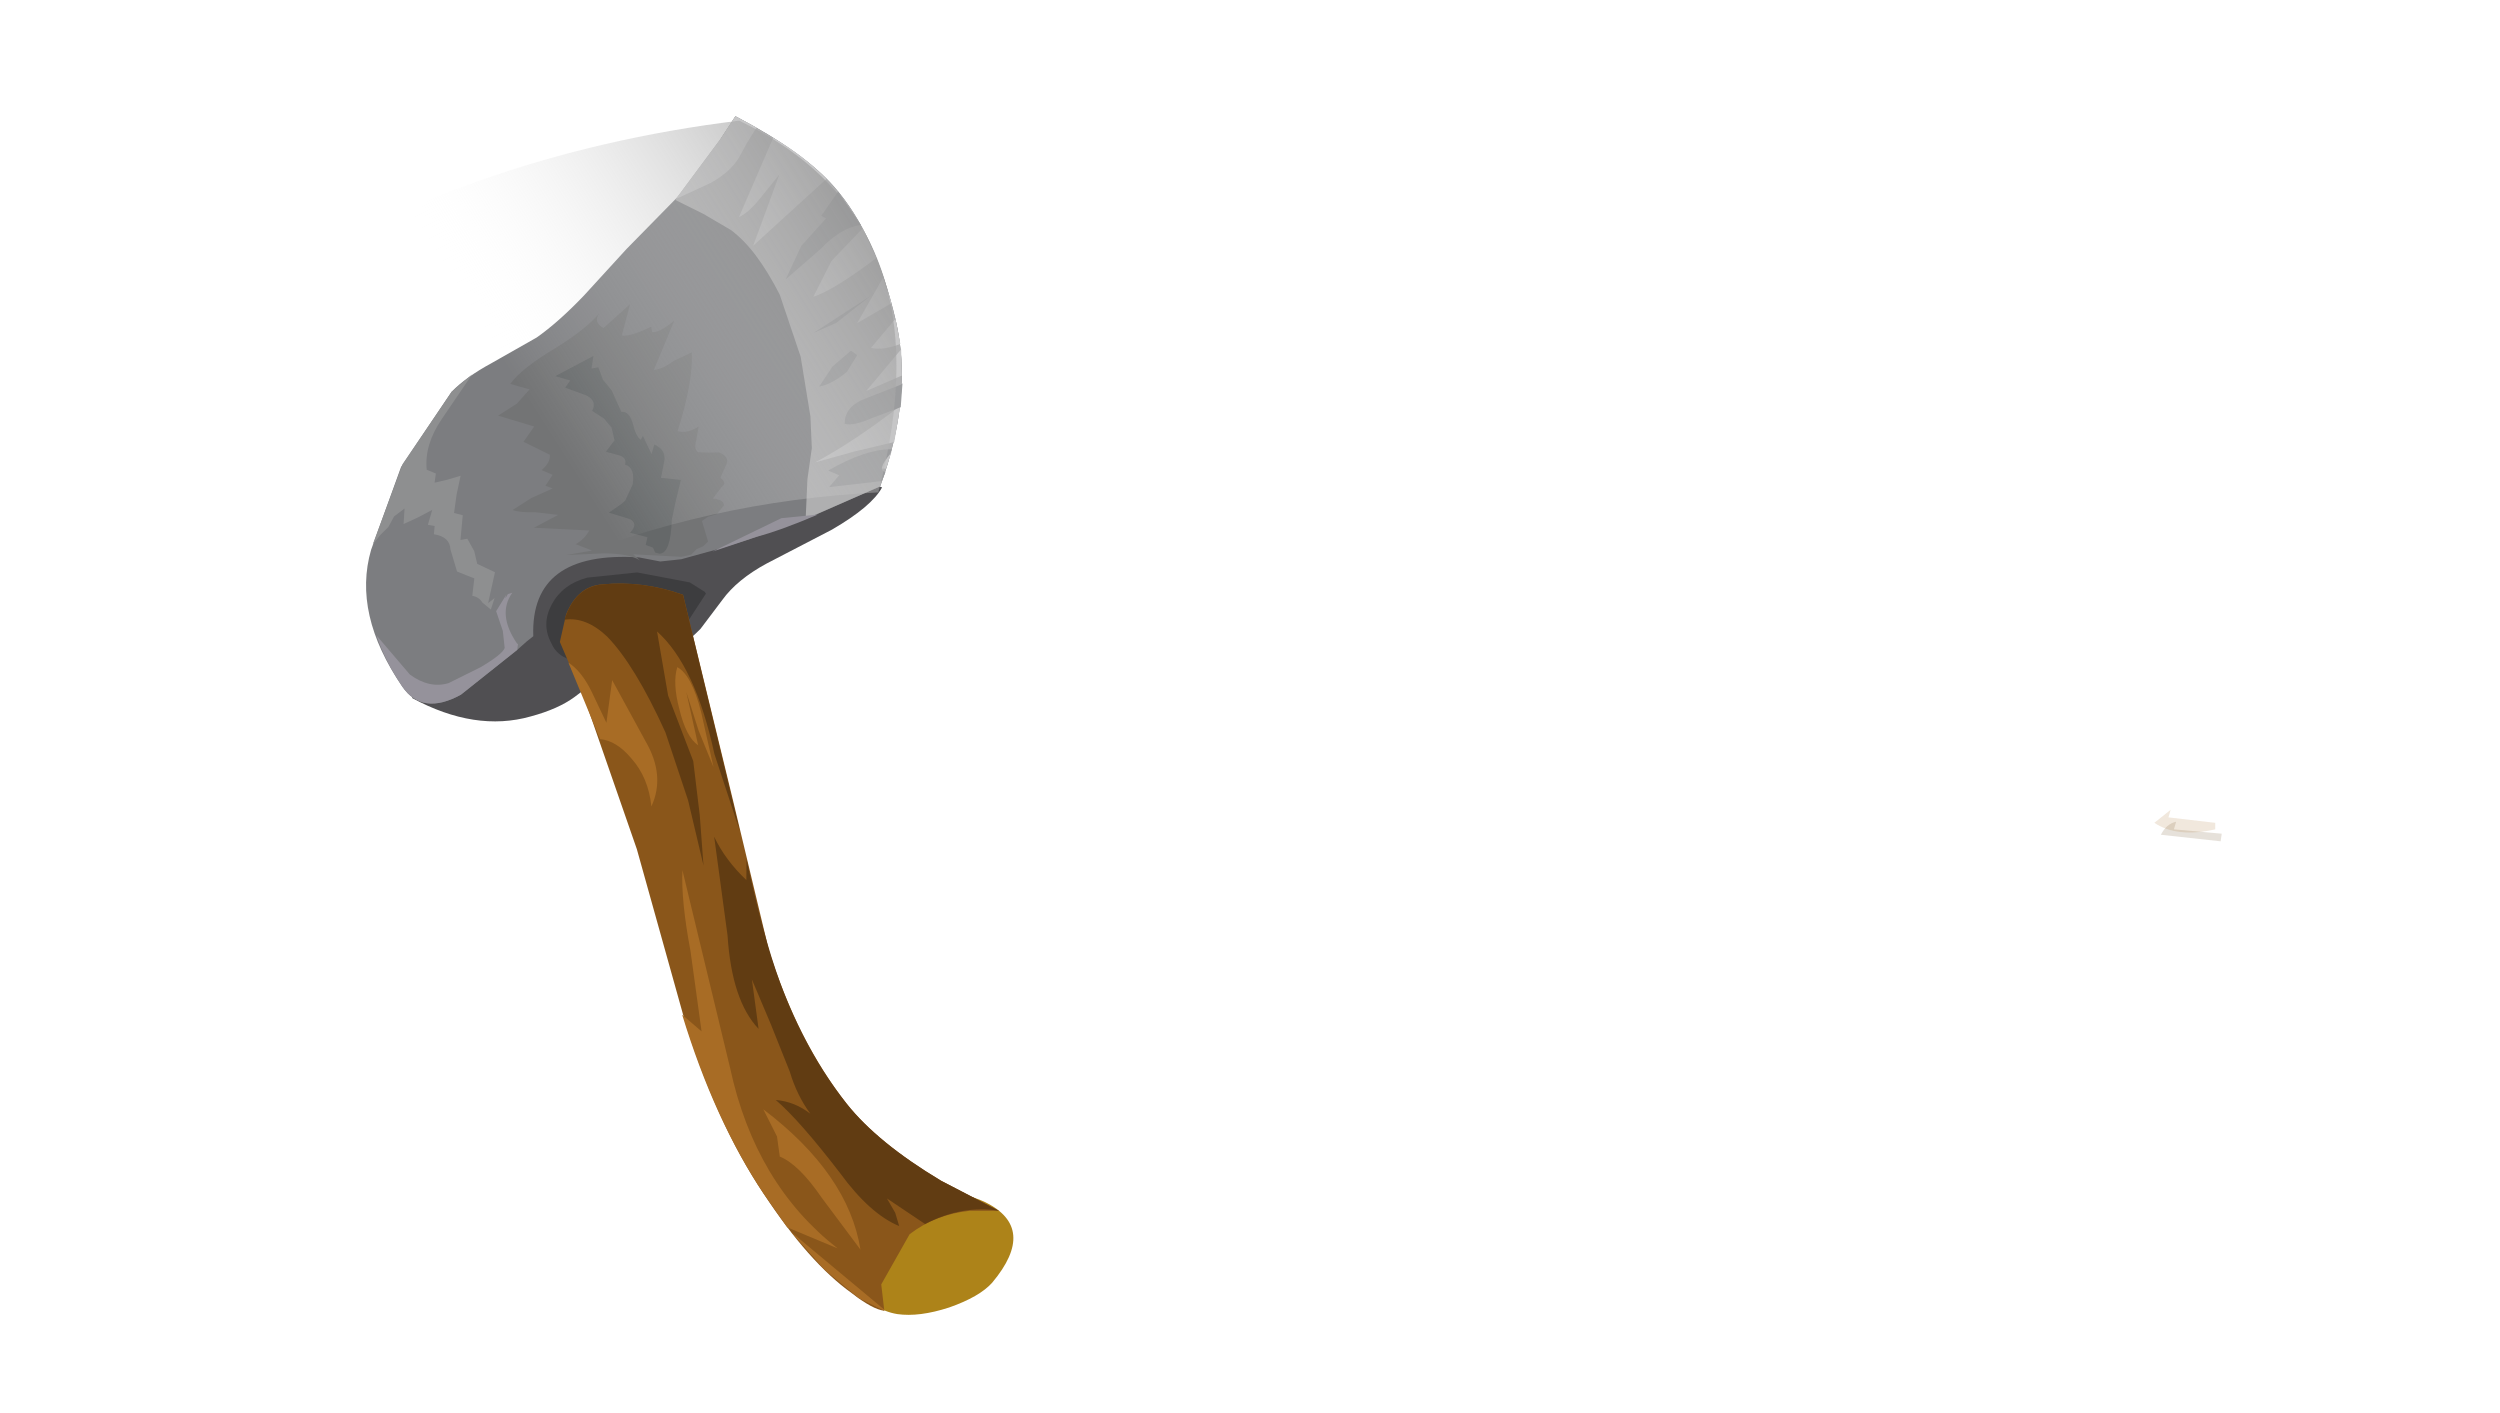<?xml version="1.0" encoding="UTF-8" standalone="no"?>
<svg xmlns:xlink="http://www.w3.org/1999/xlink" height="65.0px" width="115.0px" xmlns="http://www.w3.org/2000/svg">
  <g transform="matrix(1.0, 0.0, 0.0, 1.0, 0.0, 0.0)">
    <use height="41.95" transform="matrix(0.476, -0.88, 0.88, 0.476, 7.146, 42.271)" width="45.15" xlink:href="#shape0"/>
    <use height="20.4" transform="matrix(1.0, 0.0, 0.0, 1.0, 11.5, 5.55)" width="29.75" xlink:href="#shape1"/>
    <use height="1.55" transform="matrix(1.0, 0.0, 0.0, 1.0, 99.1, 37.25)" width="3.1" xlink:href="#shape2"/>
    <use height="1.5" transform="matrix(1.0, 0.0, 0.0, 1.0, 99.25, 35.6)" width="2.55" xlink:href="#shape3"/>
  </g>
  <defs>
    <g id="shape0" transform="matrix(1.0, 0.0, 0.0, 1.0, 22.55, 20.95)">
      <path d="M-2.3 -16.5 Q-1.75 -16.0 -0.3 -15.75 L1.9 -15.0 4.75 -12.5 8.35 -7.1 Q10.3 -3.85 10.8 -1.0 9.8 -1.0 8.0 -2.1 L5.2 -4.0 Q3.9 -4.85 2.75 -5.0 L1.1 -5.25 Q-0.3 -5.65 -1.25 -6.55 L-2.55 -7.85 Q-3.25 -8.35 -4.4 -8.85 -5.25 -9.25 -6.15 -10.2 -8.0 -12.1 -8.0 -15.4 L-2.3 -16.5" fill="#504f52" fill-rule="evenodd" stroke="none"/>
      <path d="M0.7 -10.95 L2.0 -9.05 2.75 -6.7 2.7 -5.95 2.7 -5.9 2.65 -5.8 0.8 -5.95 -1.15 -6.75 -2.15 -7.35 -2.7 -8.65 -3.0 -9.9 Q-3.1 -10.5 -2.75 -10.95 -2.2 -11.8 -1.15 -11.8 -0.1 -11.8 0.7 -10.95" fill="#3d3d3f" fill-rule="evenodd" stroke="none"/>
      <path d="M12.05 -17.25 L14.85 -16.55 18.15 -15.6 Q20.2 -15.0 21.4 -15.15 L22.6 -15.05 Q22.65 -11.5 21.9 -9.5 20.9 -6.8 17.85 -4.1 15.2 -1.75 10.8 -1.1 L8.35 -3.0 6.05 -5.0 4.75 -6.25 3.5 -7.55 2.95 -8.35 2.65 -9.3 Q0.55 -13.85 -2.85 -11.85 L-3.2 -12.0 -3.75 -12.2 -6.8 -13.5 Q-8.5 -14.6 -7.75 -16.05 -5.9 -19.65 -2.9 -20.3 L1.1 -20.9 5.25 -20.5 Q6.15 -20.25 7.3 -19.5 L9.3 -18.25 Q10.4 -17.7 12.05 -17.25" fill="#7c7d80" fill-rule="evenodd" stroke="none"/>
      <path d="M17.9 -15.65 L21.4 -15.15 22.6 -15.05 Q22.65 -11.5 21.9 -9.5 20.9 -6.8 17.85 -4.1 15.2 -1.75 10.8 -1.1 L7.85 -3.4 9.5 -4.2 10.85 -4.7 12.1 -5.45 14.3 -7.15 16.35 -9.35 Q17.7 -11.3 17.9 -12.75 L17.95 -14.2 17.9 -15.65" fill="#afafb0" fill-rule="evenodd" stroke="none"/>
      <path d="M14.35 -3.75 L16.8 -3.25 15.75 -2.65 14.35 -3.75" fill="#c6c6c7" fill-rule="evenodd" stroke="none"/>
      <path d="M11.3 -1.85 L12.45 -1.4 11.65 -1.25 11.3 -1.85" fill="#c6c6c7" fill-rule="evenodd" stroke="none"/>
      <path d="M18.6 -12.7 L22.55 -13.05 Q22.5 -11.4 22.05 -10.0 L17.75 -11.5 19.5 -11.75 21.2 -12.0 19.85 -12.25 Q19.0 -12.4 18.6 -12.7" fill="#c6c6c7" fill-rule="evenodd" stroke="none"/>
      <path d="M16.2 -4.5 L17.9 -4.15 17.85 -4.1 17.0 -3.4 Q16.35 -3.95 16.2 -4.5" fill="#c6c6c7" fill-rule="evenodd" stroke="none"/>
      <path d="M18.45 -4.65 L16.9 -5.6 19.3 -5.55 18.45 -4.65" fill="#c6c6c7" fill-rule="evenodd" stroke="none"/>
      <path d="M14.5 -2.05 L12.9 -1.5 11.65 -2.9 10.35 -4.25 Q12.1 -3.1 14.5 -2.05" fill="#c6c6c7" fill-rule="evenodd" stroke="none"/>
      <path d="M19.95 -6.25 Q17.75 -7.25 17.0 -7.95 L18.85 -8.0 20.85 -7.45 19.95 -6.25" fill="#c6c6c7" fill-rule="evenodd" stroke="none"/>
      <path d="M17.95 -15.65 L21.4 -15.15 22.6 -15.05 22.6 -13.95 21.75 -14.0 21.0 -14.0 Q20.2 -14.05 19.35 -14.6 L17.95 -15.65" fill="#c6c6c7" fill-rule="evenodd" stroke="none"/>
      <path d="M11.05 -1.15 L9.65 -3.15 10.35 -3.0 10.3 -3.55 Q12.0 -2.5 12.55 -1.45 L12.35 -1.4 Q11.35 -1.6 11.5 -1.2 L11.05 -1.15" fill="#9b9c9e" fill-rule="evenodd" stroke="none"/>
      <path d="M15.35 -2.5 L15.45 -2.45 14.45 -2.0 13.35 -2.95 Q12.65 -3.5 12.55 -3.9 13.25 -4.3 14.05 -3.6 L15.35 -2.5" fill="#9b9c9e" fill-rule="evenodd" stroke="none"/>
      <path d="M20.45 -9.4 L21.8 -9.25 20.95 -7.6 Q20.4 -8.35 19.1 -8.7 L17.1 -9.45 18.8 -9.55 20.45 -9.15 20.45 -9.4" fill="#9b9c9e" fill-rule="evenodd" stroke="none"/>
      <path d="M15.65 -5.25 L15.6 -4.9 14.7 -4.95 Q13.85 -5.3 13.5 -5.75 L14.6 -5.65 15.65 -5.25" fill="#9b9c9e" fill-rule="evenodd" stroke="none"/>
      <path d="M17.5 -6.0 L16.45 -6.45 15.55 -7.15 18.3 -5.65 17.5 -6.0" fill="#9b9c9e" fill-rule="evenodd" stroke="none"/>
      <path d="M-7.75 -16.05 Q-7.1 -17.3 -6.25 -18.2 L-7.1 -16.0 Q-7.25 -14.9 -6.6 -14.25 L-5.25 -13.3 Q-4.25 -12.7 -3.95 -12.75 L-3.3 -13.2 -2.65 -13.9 -1.75 -13.85 Q-2.1 -13.8 -1.7 -13.8 L-1.55 -13.65 Q-2.75 -13.8 -3.5 -12.35 L-3.5 -12.3 -3.75 -12.2 -6.8 -13.5 Q-8.5 -14.6 -7.75 -16.05" fill="#95929b" fill-rule="evenodd" stroke="none"/>
      <path d="M7.35 -4.4 L8.3 -3.0 Q6.85 -4.15 6.05 -5.0 L4.5 -6.45 7.35 -4.4" fill="#95929b" fill-rule="evenodd" stroke="none"/>
      <path d="M5.3 -18.1 L6.2 -17.6 7.05 -17.4 6.85 -18.3 Q7.7 -18.2 9.3 -17.25 10.8 -16.4 11.65 -16.25 11.15 -16.3 11.15 -15.75 L12.7 -15.2 11.25 -14.85 Q11.35 -14.5 12.25 -13.85 L12.05 -13.7 Q12.15 -13.4 13.0 -13.05 L10.55 -12.8 Q10.8 -12.45 11.35 -12.2 L12.1 -11.65 Q10.95 -10.95 8.6 -10.5 8.7 -10.05 9.25 -9.75 L8.65 -9.55 Q8.2 -9.45 8.2 -9.2 L8.4 -8.8 8.65 -8.35 Q8.7 -7.85 8.35 -7.8 L7.65 -7.75 Q7.6 -7.35 7.3 -7.5 L6.65 -7.6 Q6.85 -7.1 6.6 -7.0 L6.1 -7.1 5.8 -7.4 5.5 -7.55 5.15 -7.2 4.8 -6.85 4.5 -6.95 4.25 -7.15 3.9 -7.25 3.6 -7.6 2.65 -9.6 2.55 -9.2 Q2.6 -9.75 2.05 -10.8 L1.15 -12.3 1.9 -11.35 1.8 -12.15 Q2.2 -11.9 2.65 -11.9 L1.55 -14.2 2.6 -13.5 2.2 -14.5 Q1.85 -15.1 1.8 -15.45 L2.7 -14.95 3.55 -14.3 3.5 -14.65 4.1 -14.6 4.05 -15.15 Q4.55 -14.95 4.85 -15.15 L4.8 -16.5 5.65 -16.4 5.3 -18.1" fill="#737475" fill-rule="evenodd" stroke="none"/>
      <path d="M9.45 -15.1 L9.05 -14.65 8.8 -14.05 8.15 -13.2 Q8.35 -12.9 7.95 -12.5 7.45 -12.05 7.45 -11.8 L7.65 -11.8 7.1 -11.05 7.55 -11.15 Q7.6 -10.6 7.15 -10.4 L6.35 -10.15 6.7 -9.3 5.75 -9.05 4.9 -8.8 Q3.5 -8.1 3.25 -8.55 L3.2 -8.75 3.35 -8.95 3.3 -9.3 3.65 -9.4 3.45 -10.2 Q4.0 -10.05 4.0 -10.5 L3.8 -11.5 Q4.45 -11.15 4.65 -11.1 L5.45 -11.15 Q6.2 -11.4 6.1 -11.9 6.4 -11.95 6.35 -12.3 L6.2 -12.95 6.85 -12.85 7.3 -13.25 7.5 -13.75 7.55 -14.4 Q8.05 -14.4 8.05 -14.95 L7.9 -16.0 8.3 -15.95 8.15 -16.65 9.8 -15.55 9.25 -15.35 9.45 -15.1" fill="#656869" fill-rule="evenodd" stroke="none"/>
      <path d="M-0.9 -18.1 L-0.55 -18.25 -0.65 -18.55 0.05 -18.7 -0.55 -19.1 -1.15 -19.55 -0.5 -19.85 -1.05 -20.1 -1.6 -20.1 -2.1 -20.25 -2.65 -20.35 1.25 -20.9 5.25 -20.5 6.4 -20.05 3.95 -20.3 Q2.5 -20.45 1.55 -19.8 L1.6 -19.35 1.2 -19.2 1.6 -18.75 2.05 -18.3 1.2 -18.05 0.4 -17.75 0.5 -17.35 -0.55 -16.9 -0.35 -16.65 -0.7 -16.1 -1.15 -15.7 -1.1 -14.8 -2.5 -14.4 -2.15 -14.25 -2.7 -14.15 -2.6 -14.65 Q-2.45 -14.9 -2.55 -15.2 L-1.8 -15.5 -1.85 -15.9 -1.9 -16.35 -1.15 -17.1 Q-0.65 -17.4 -0.9 -18.1" fill="#8e8f90" fill-rule="evenodd" stroke="none"/>
      <path d="M-20.7 13.1 L-17.65 12.9 Q-15.95 17.15 -15.85 18.8 -15.75 21.5 -18.95 20.85 -19.8 20.65 -20.9 19.65 -21.95 18.65 -22.3 17.7 -22.7 16.55 -22.0 15.25 L-20.7 13.1" fill="#ad8319" fill-rule="evenodd" stroke="none"/>
      <path d="M2.1 -6.7 L-5.1 -0.2 -10.4 4.55 Q-13.45 7.7 -14.9 11.05 -15.8 13.15 -15.95 16.55 L-15.9 19.55 -16.55 18.35 Q-17.45 17.05 -18.8 16.45 L-21.45 16.4 -22.45 17.1 Q-22.65 16.6 -22.45 15.4 -22.15 13.0 -20.35 9.65 -18.55 6.25 -15.15 2.75 L-9.2 -3.0 -4.4 -8.25 -2.5 -10.65 -1.25 -11.0 Q0.15 -11.15 0.75 -10.2 1.8 -8.65 2.1 -6.7" fill="#8a561a" fill-rule="evenodd" stroke="none"/>
      <path d="M-16.1 9.8 Q-15.65 8.85 -14.85 8.05 L-13.35 6.25 -11.95 4.5 -13.8 5.85 Q-13.25 4.15 -10.7 2.55 L-7.0 -0.15 Q-7.7 0.8 -8.05 2.1 L-7.2 1.65 Q-9.95 4.0 -11.45 5.7 -13.7 8.25 -14.9 11.05 -15.8 13.15 -15.95 16.55 L-15.9 19.55 Q-16.45 17.95 -18.05 16.85 L-17.85 14.75 -18.25 15.4 -18.7 15.85 Q-18.85 14.4 -17.85 12.3 -16.6 9.5 -16.3 8.1 -15.95 8.9 -16.1 9.8" fill="#613c12" fill-rule="evenodd" stroke="none"/>
      <path d="M-3.65 -1.95 Q-0.5 -4.65 0.05 -6.95 L-2.3 -5.1 -4.4 -2.65 -6.45 -1.2 -8.4 0.05 -6.1 -2.0 -3.85 -4.4 Q-1.8 -7.1 -1.25 -8.85 -0.9 -10.15 -1.5 -10.95 0.05 -11.25 0.75 -10.2 1.8 -8.65 2.1 -6.7 L-6.2 0.75 -3.65 -1.95" fill="#613c12" fill-rule="evenodd" stroke="none"/>
      <path d="M-22.1 13.8 L-21.3 11.6 -22.4 17.05 -22.45 17.1 -22.5 15.8 -22.1 13.8" fill="#a86c25" fill-rule="evenodd" stroke="none"/>
      <path d="M-9.05 -0.7 L-16.0 5.55 Q-20.15 9.1 -20.95 13.85 L-21.2 11.35 -20.35 9.65 Q-18.45 6.05 -14.9 2.45 L-15.15 3.6 -12.15 1.4 Q-10.3 -0.1 -9.05 -0.7" fill="#a86c25" fill-rule="evenodd" stroke="none"/>
      <path d="M-3.15 -9.85 Q-3.2 -9.15 -3.8 -8.3 L-4.75 -7.0 -2.9 -7.7 -4.65 -5.0 Q-5.6 -3.45 -7.15 -3.35 -6.05 -4.1 -5.65 -5.2 -5.25 -6.2 -5.55 -6.9 L-3.15 -9.85" fill="#a86c25" fill-rule="evenodd" stroke="none"/>
      <path d="M-18.5 9.5 L-17.75 8.95 -16.95 7.8 Q-17.7 12.65 -20.5 14.8 L-19.25 12.1 Q-18.4 10.45 -18.5 9.5" fill="#a86c25" fill-rule="evenodd" stroke="none"/>
      <path d="M-1.75 -4.45 L-3.65 -2.8 Q-3.6 -3.45 -2.6 -4.35 -1.7 -5.2 -0.95 -5.35 -0.95 -4.6 -2.25 -3.4 L-4.2 -1.7 -3.05 -3.1 -1.75 -4.45" fill="#a86c25" fill-rule="evenodd" stroke="none"/>
    </g>
    <g id="shape1" transform="matrix(1.0, 0.0, 0.0, 1.0, -11.5, -5.55)">
      <path d="M34.0 5.55 Q43.7 10.2 40.4 22.65 32.55 23.05 25.55 25.95 23.5 13.7 11.5 13.5 21.35 7.1 34.0 5.55" fill="url(#gradient0)" fill-rule="evenodd" stroke="none"/>
    </g>
    <linearGradient gradientTransform="matrix(0.006, -0.01, 0.007, 0.011, 37.9, 23.85)" gradientUnits="userSpaceOnUse" id="gradient0" spreadMethod="pad" x1="-819.2" x2="819.2">
      <stop offset="0.0" stop-color="#ffffff" stop-opacity="0.0"/>
      <stop offset="1.0" stop-color="#999999" stop-opacity="0.659"/>
    </linearGradient>
    <g id="shape2" transform="matrix(1.0, 0.0, 0.0, 1.0, 1.55, 0.8)">
      <path d="M-1.25 0.35 Q-1.0 -0.15 -0.55 -0.25 L-0.65 0.1 1.55 0.3 1.5 0.65 -1.25 0.35" fill="#613c12" fill-opacity="0.153" fill-rule="evenodd" stroke="none"/>
      <path d="M-1.55 -0.2 L-0.8 -0.8 -0.9 -0.45 1.25 -0.2 1.25 0.1 Q-0.5 0.5 -1.55 -0.2" fill="#a86c25" fill-opacity="0.153" fill-rule="evenodd" stroke="none"/>
    </g>
    <g id="shape3" transform="matrix(1.0, 0.0, 0.0, 1.0, 1.25, 0.75)">
      <path d="M1.3 -0.1 Q1.25 0.7 0.3 0.75 -0.55 0.85 -1.0 0.4 L0.35 -0.2 1.3 -0.1" fill="#613c12" fill-opacity="0.0" fill-rule="evenodd" stroke="none"/>
      <path d="M1.0 -0.6 Q0.95 0.2 0.05 0.25 -0.85 0.3 -1.25 -0.15 L0.1 -0.75 1.0 -0.6" fill="#a86c25" fill-opacity="0.0" fill-rule="evenodd" stroke="none"/>
    </g>
  </defs>
</svg>
